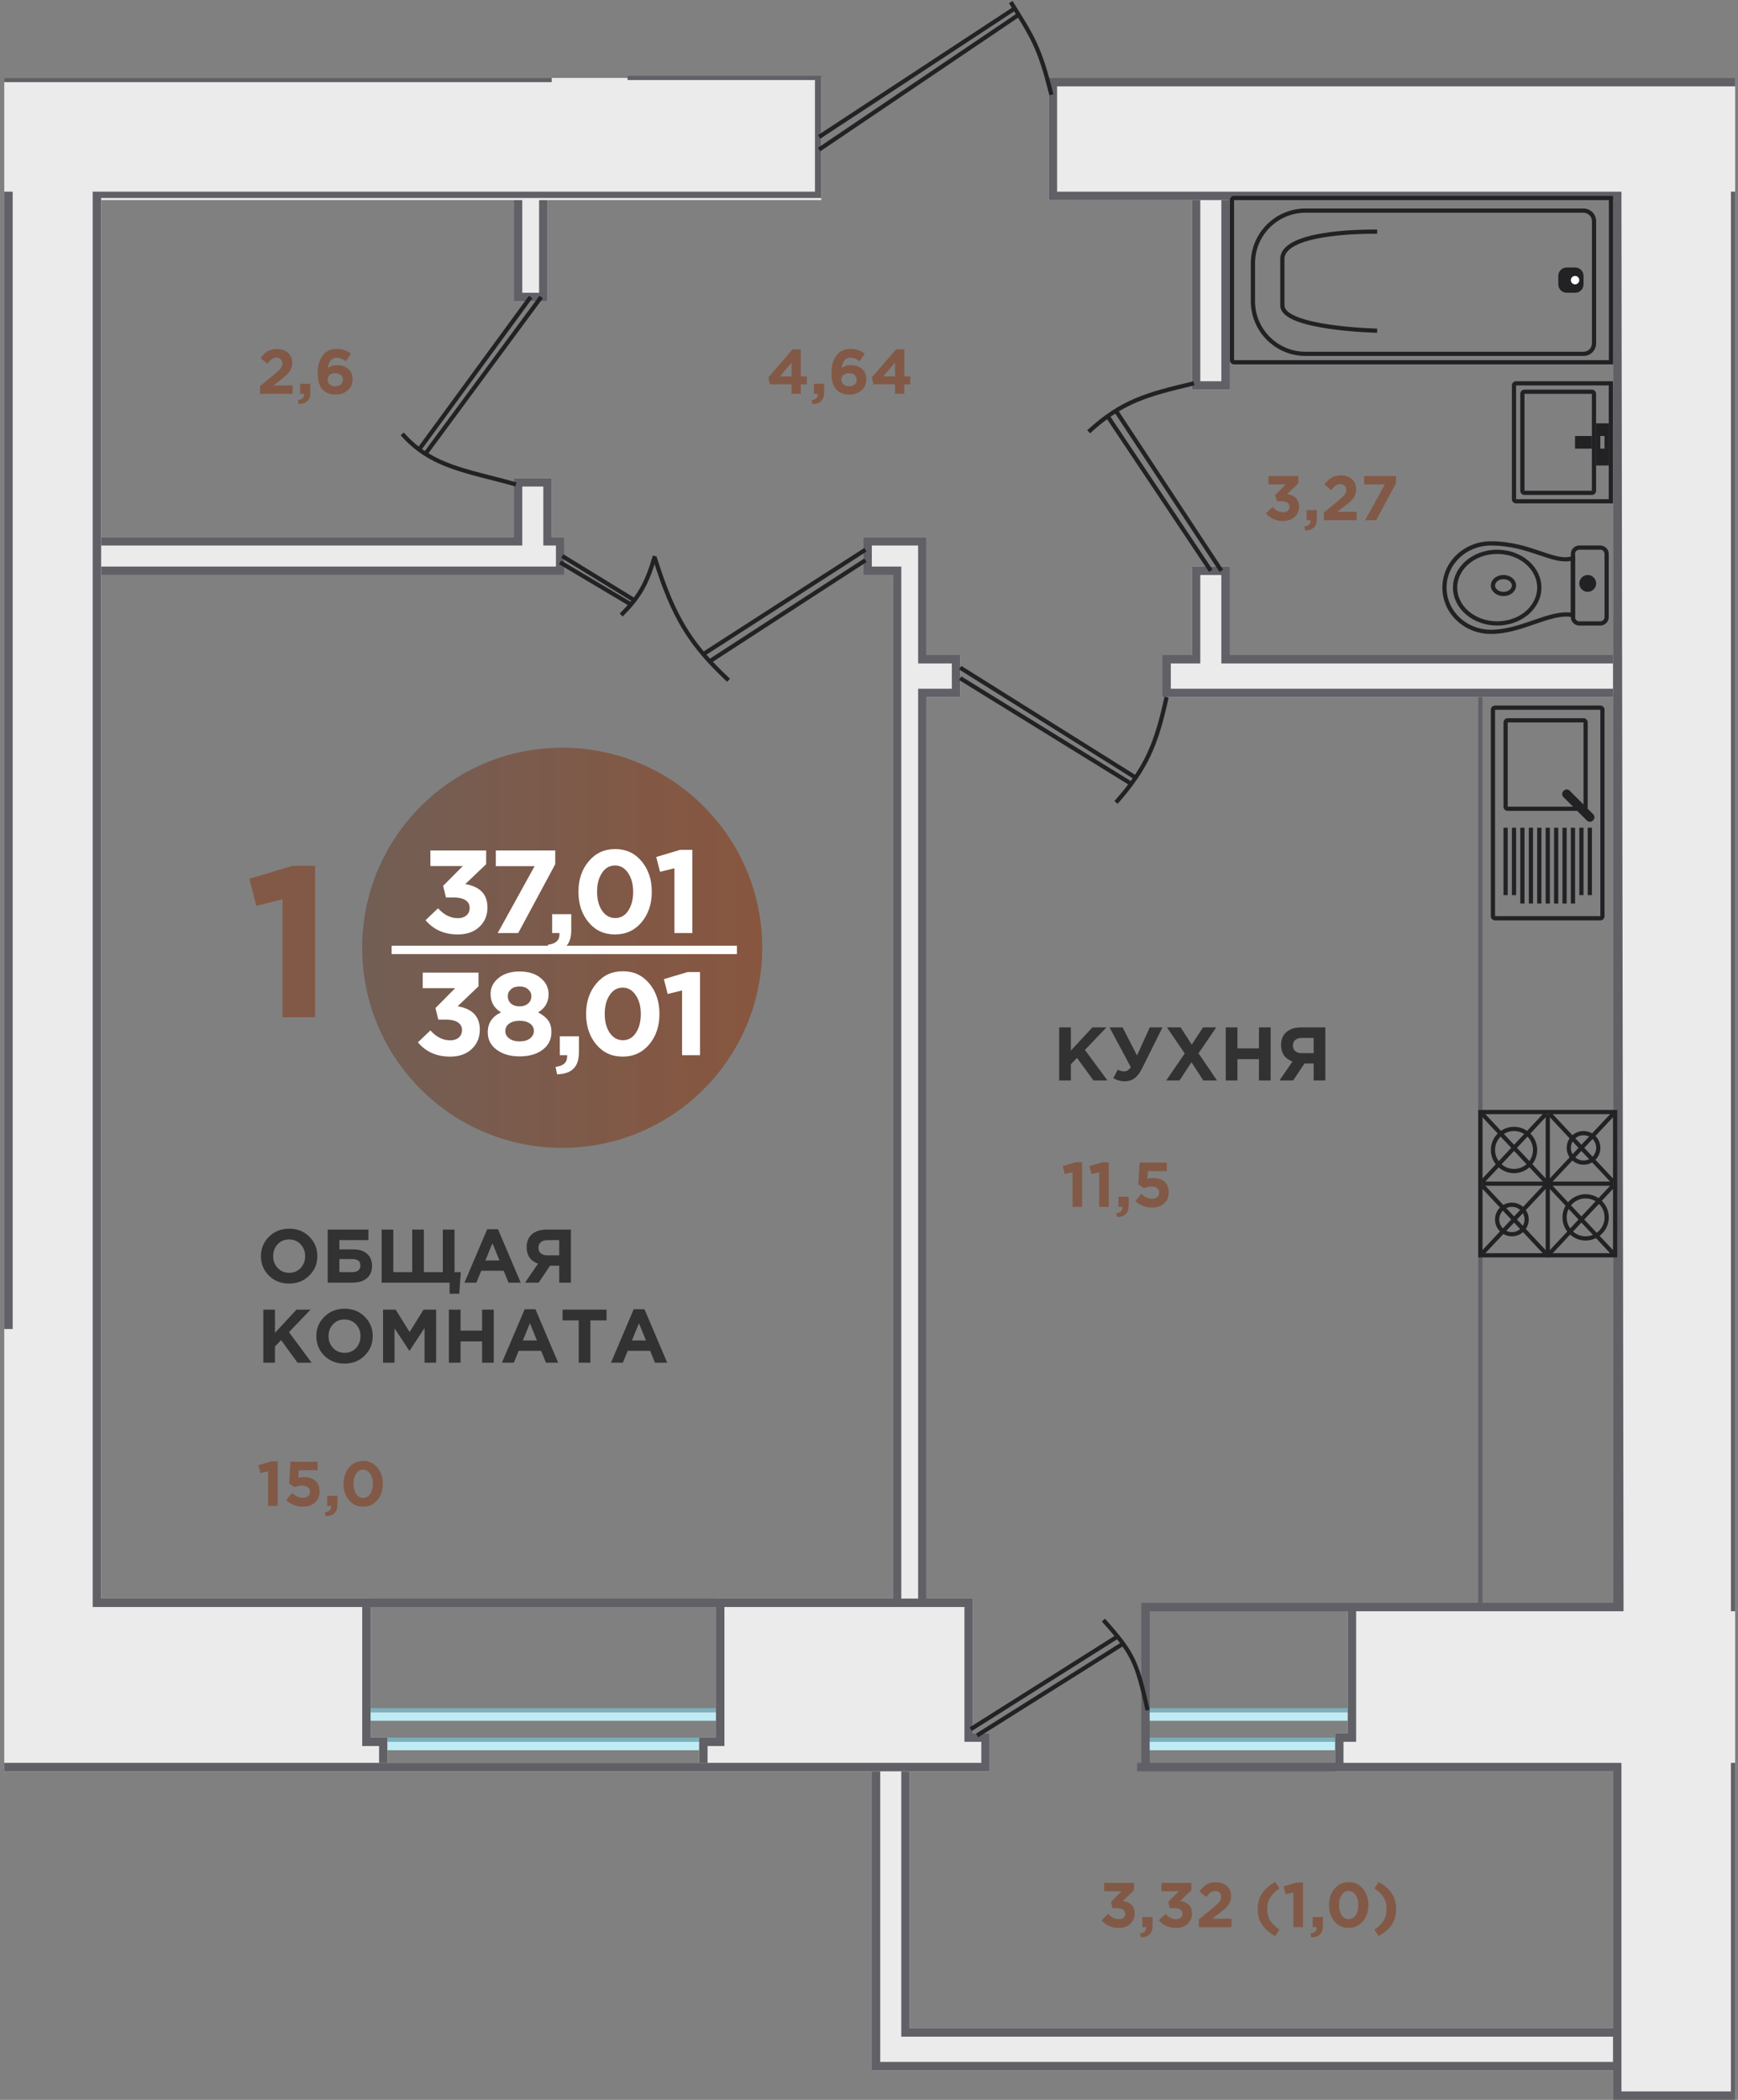 <svg width="202" height="244" viewBox="0 0 202 244" fill="none" xmlns="http://www.w3.org/2000/svg">
<rect x="0" y="0" width="202" height="244" fill="#808080" stroke="none"/>
<path fill-rule="evenodd" clip-rule="evenodd" d="M95.452 9.056H0.496V205.821H101.326V240.574H187.472V244H201.666V9.056H121.883V23.251H138.525V45.277H142.931V23.251H187.472V76.113H142.931V65.834H138.525V76.113H135.099V81.008H187.472V186.243H156.636V201.416H155.167V205.821H187.472V235.679H105.731V205.821H115.031V201.416H113.073V185.753H107.689V81.008H111.605V76.113H107.689V62.408H100.347V66.813H103.773V185.753H83.216V201.906H81.258V204.843H45.037V201.906H43.08V185.753H11.754V66.813H65.595V62.408H64.127V55.556H59.721V62.408H11.754V23.251H59.721V34.998H63.637V23.251H95.452V9.056Z" fill="#EBEBEB"/>
<path d="M0.496 9.056H64.127V9.546H0.496V9.056Z" fill="#606066"/>
<path d="M95.452 8.812H72.937V9.301H94.718V22.272H10.775V186.732H113.073V185.753H11.754V23.006H95.452V8.812Z" fill="#606066"/>
<path d="M0.496 22.272H1.475V154.428H0.496V22.272Z" fill="#606066"/>
<path d="M59.721 34.998V23.251H60.7V34.019H62.658V23.251H63.637V34.998H59.721Z" fill="#606066"/>
<path d="M59.721 62.408H11.754V63.387H60.7V56.535H63.148V63.387H64.616V65.834H11.754V66.813H65.595V62.408H64.127V55.556H59.721V62.408Z" fill="#606066"/>
<path d="M115.031 205.822H0.496V204.843H114.052V202.395H112.094V186.732H113.073V201.416H115.031V205.822Z" fill="#606066"/>
<path d="M43.08 186.732H42.101V202.885H44.059V204.843H45.037V201.906H43.08V186.732Z" fill="#606066"/>
<path d="M83.216 186.732H84.195V202.885H82.237V204.843H81.258V201.906H83.216V186.732Z" fill="#606066"/>
<path fill-rule="evenodd" clip-rule="evenodd" d="M101.326 205.822V240.574H187.472V244H201.666V204.843H201.177V243.021H188.451V204.843H187.472H156.146V202.395H157.614V187.222H188.696V186.243H187.472H172.298H171.809H132.652V204.843H132.162V205.822H155.167H187.472V235.679H105.731V205.822H104.752V236.658H187.472V239.595H102.305V205.822H101.326ZM156.636 201.416H155.167V204.843H133.631V187.222H156.636V201.416Z" fill="#606066"/>
<path d="M201.666 187.222H201.177V22.272H201.666V187.222Z" fill="#606066"/>
<path d="M187.472 186.243H188.696L188.451 22.272H122.862V10.035H201.666V9.056H121.883V23.251H139.504H141.952H142.931H187.472V76.113V77.092V80.029V81.008V186.243Z" fill="#606066"/>
<path d="M138.525 23.251V45.277H142.931V23.251H141.952V44.298H139.504V23.251H138.525Z" fill="#606066"/>
<path d="M187.472 76.113H142.931V65.834H138.525V76.113H135.099V81.008H171.809H172.298H187.472V80.029H136.078V77.092H139.504V66.813H141.952V77.092H187.472V76.113Z" fill="#606066"/>
<path d="M103.773 185.998V66.813H100.347V62.408H107.689V76.113H111.605V81.008H107.689V185.998H106.71V80.029H110.626V77.092H106.71V63.387H101.326V65.834H104.752V185.998H103.773Z" fill="#606066"/>
<path d="M172.298 81.008H171.809V186.243H172.298V81.008Z" fill="#606066"/>
<rect x="43.074" y="198.479" width="40.136" height="0.489" fill="#7CAFBA"/>
<rect x="43.072" y="198.969" width="40.136" height="0.979" fill="#BFEBF4"/>
<rect x="45.023" y="201.905" width="36.221" height="0.489" fill="#7CAFBA"/>
<rect x="45.023" y="202.395" width="36.221" height="0.979" fill="#BFEBF4"/>
<rect x="133.621" y="198.479" width="23.005" height="0.489" fill="#7CAFBA"/>
<rect x="133.621" y="198.969" width="23.005" height="0.979" fill="#BFEBF4"/>
<rect x="133.621" y="201.905" width="21.537" height="0.489" fill="#7CAFBA"/>
<rect x="133.621" y="202.395" width="21.537" height="0.979" fill="#BFEBF4"/>
<path fill-rule="evenodd" clip-rule="evenodd" d="M186.978 44.787H176.21V58.003H186.978V44.787ZM176.21 44.298C175.94 44.298 175.721 44.517 175.721 44.787V58.003C175.721 58.273 175.94 58.492 176.21 58.492H187.468V44.298H176.21Z" fill="#222225"/>
<path fill-rule="evenodd" clip-rule="evenodd" d="M185.016 45.766H177.185V57.023H185.016V45.766ZM177.185 45.276C176.914 45.276 176.695 45.495 176.695 45.766V57.023C176.695 57.294 176.914 57.513 177.185 57.513H185.016C185.287 57.513 185.506 57.294 185.506 57.023V45.766C185.506 45.495 185.287 45.276 185.016 45.276H177.185Z" fill="#222225"/>
<path d="M183.059 50.661H185.016V52.13H183.059V50.661Z" fill="#222225"/>
<path fill-rule="evenodd" clip-rule="evenodd" d="M186.976 49.192H185.508V54.087H186.976V49.192ZM186.487 50.66H185.997V52.129H186.487V50.66Z" fill="#222225"/>
<path fill-rule="evenodd" clip-rule="evenodd" d="M186.993 23.251L143.431 23.251L143.431 41.85H186.993V23.251ZM143.431 22.761C143.161 22.761 142.941 22.98 142.941 23.251V41.85C142.941 42.121 143.161 42.34 143.431 42.34H187.483V22.761H143.431Z" fill="#222225"/>
<path fill-rule="evenodd" clip-rule="evenodd" d="M184.045 24.719H151.74C148.496 24.719 145.866 27.349 145.866 30.593V34.998C145.866 38.242 148.496 40.872 151.74 40.872H184.045C184.585 40.872 185.024 40.433 185.024 39.893V25.698C185.024 25.158 184.585 24.719 184.045 24.719ZM151.74 24.23C148.226 24.23 145.377 27.079 145.377 30.593V34.998C145.377 38.512 148.226 41.361 151.74 41.361H184.045C184.856 41.361 185.513 40.704 185.513 39.893V25.698C185.513 24.887 184.856 24.23 184.045 24.23H151.74Z" fill="#222225"/>
<path d="M181.111 32.061C181.111 31.521 181.55 31.082 182.09 31.082H183.069C183.61 31.082 184.048 31.521 184.048 32.061V33.04C184.048 33.581 183.61 34.019 183.069 34.019H182.09C181.55 34.019 181.111 33.581 181.111 33.04V32.061Z" fill="#222225"/>
<path d="M182.574 32.551C182.574 32.281 182.793 32.062 183.064 32.062C183.334 32.062 183.553 32.281 183.553 32.551C183.553 32.821 183.334 33.041 183.064 33.041C182.793 33.041 182.574 32.821 182.574 32.551Z" fill="white"/>
<path fill-rule="evenodd" clip-rule="evenodd" d="M160.062 26.677C160.062 26.677 160.062 26.677 160.057 26.922C160.051 27.166 160.051 27.166 160.051 27.166L160.044 27.166L160.021 27.166C160 27.166 159.97 27.165 159.93 27.165C159.85 27.164 159.733 27.163 159.583 27.163C159.284 27.163 158.856 27.166 158.343 27.182C157.315 27.212 155.948 27.288 154.582 27.47C153.213 27.653 151.864 27.94 150.864 28.384C149.849 28.836 149.288 29.403 149.288 30.103V35.487C149.288 35.731 149.41 35.967 149.678 36.203C149.949 36.44 150.349 36.658 150.853 36.854C151.859 37.245 153.214 37.525 154.585 37.723C155.953 37.921 157.322 38.035 158.351 38.1C158.865 38.132 159.293 38.152 159.593 38.164C159.743 38.17 159.86 38.174 159.94 38.176C159.98 38.177 160.011 38.178 160.031 38.179L160.054 38.179L160.062 38.179C160.062 38.179 160.062 38.179 160.057 38.424C160.051 38.669 160.051 38.669 160.051 38.669L160.043 38.669L160.019 38.668C159.997 38.667 159.966 38.667 159.925 38.665C159.844 38.663 159.725 38.659 159.574 38.653C159.271 38.641 158.839 38.621 158.32 38.588C157.284 38.523 155.9 38.408 154.515 38.208C153.133 38.008 151.734 37.722 150.676 37.31C150.147 37.105 149.687 36.862 149.355 36.571C149.021 36.277 148.799 35.917 148.799 35.487V30.103C148.799 29.091 149.615 28.404 150.665 27.937C151.73 27.464 153.134 27.17 154.518 26.985C155.906 26.8 157.291 26.723 158.329 26.692C158.848 26.677 159.28 26.673 159.583 26.673C159.735 26.673 159.854 26.674 159.936 26.675C159.977 26.676 160.008 26.676 160.029 26.677L160.053 26.677L160.062 26.677Z" fill="#222225"/>
<path fill-rule="evenodd" clip-rule="evenodd" d="M185.999 63.876H183.551C183.281 63.876 183.062 64.096 183.062 64.366V71.708C183.062 71.978 183.281 72.197 183.551 72.197H185.999C186.269 72.197 186.488 71.978 186.488 71.708V64.366C186.488 64.096 186.269 63.876 185.999 63.876ZM183.551 63.387C183.011 63.387 182.572 63.825 182.572 64.366V71.708C182.572 72.249 183.011 72.687 183.551 72.687H185.999C186.539 72.687 186.977 72.249 186.977 71.708V64.366C186.977 63.825 186.539 63.387 185.999 63.387H183.551Z" fill="#222225"/>
<path d="M185.513 67.792C185.513 68.333 185.074 68.771 184.534 68.771C183.993 68.771 183.555 68.333 183.555 67.792C183.555 67.251 183.993 66.813 184.534 66.813C185.074 66.813 185.513 67.251 185.513 67.792Z" fill="#222225"/>
<path fill-rule="evenodd" clip-rule="evenodd" d="M167.641 68.281C167.641 65.225 170.243 62.897 173.269 62.897C175.638 62.897 177.507 63.522 179.038 64.042L179.103 64.064C179.846 64.317 180.497 64.538 181.095 64.657C181.707 64.779 182.241 64.788 182.737 64.623L183.059 64.516V71.756L182.77 71.704C181.499 71.473 180.096 71.933 178.489 72.49C178.44 72.506 178.392 72.523 178.343 72.54C176.799 73.075 175.096 73.665 173.269 73.665C170.243 73.665 167.641 71.338 167.641 68.281ZM173.269 63.387C170.483 63.387 168.13 65.524 168.13 68.281C168.13 71.038 170.483 73.176 173.269 73.176C175.012 73.176 176.646 72.61 178.209 72.069C178.249 72.055 178.289 72.041 178.329 72.027C179.798 71.519 181.23 71.034 182.569 71.18V65.174C182.064 65.278 181.542 65.245 181 65.137C180.369 65.012 179.691 64.781 178.962 64.533C178.935 64.524 178.908 64.515 178.881 64.505C177.353 63.986 175.551 63.387 173.269 63.387Z" fill="#222225"/>
<path fill-rule="evenodd" clip-rule="evenodd" d="M174.012 72.197C176.654 72.197 178.662 70.376 178.662 68.281C178.662 66.187 176.654 64.366 174.012 64.366C171.371 64.366 169.363 66.187 169.363 68.281C169.363 70.376 171.371 72.197 174.012 72.197ZM174.012 72.686C176.851 72.686 179.152 70.714 179.152 68.281C179.152 65.848 176.851 63.876 174.012 63.876C171.174 63.876 168.873 65.848 168.873 68.281C168.873 70.714 171.174 72.686 174.012 72.686Z" fill="#222225"/>
<path fill-rule="evenodd" clip-rule="evenodd" d="M174.742 68.771C175.37 68.771 175.721 68.362 175.721 68.037C175.721 67.711 175.37 67.302 174.742 67.302C174.114 67.302 173.763 67.711 173.763 68.037C173.763 68.362 174.114 68.771 174.742 68.771ZM174.742 69.26C175.553 69.26 176.21 68.713 176.21 68.037C176.21 67.361 175.553 66.813 174.742 66.813C173.931 66.813 173.273 67.361 173.273 68.037C173.273 68.713 173.931 69.26 174.742 69.26Z" fill="#222225"/>
<path fill-rule="evenodd" clip-rule="evenodd" d="M186.001 82.476H173.765L173.765 106.459H186.001V82.476ZM173.765 81.986C173.495 81.986 173.275 82.205 173.275 82.476V106.459C173.275 106.73 173.495 106.949 173.765 106.949H186.001C186.272 106.949 186.491 106.73 186.491 106.459V82.476C186.491 82.205 186.272 81.986 186.001 81.986H173.765Z" fill="#222225"/>
<path fill-rule="evenodd" clip-rule="evenodd" d="M184.044 83.945H175.234V93.734H184.044V83.945ZM175.234 83.455C174.963 83.455 174.744 83.674 174.744 83.945V93.734C174.744 94.004 174.963 94.224 175.234 94.224H184.044C184.314 94.224 184.533 94.004 184.533 93.734V83.945C184.533 83.674 184.314 83.455 184.044 83.455H175.234Z" fill="#222225"/>
<path d="M181.746 91.877L181.704 91.919C181.513 92.11 181.513 92.42 181.704 92.611L184.438 95.346C184.629 95.537 184.939 95.537 185.13 95.346L185.172 95.303C185.363 95.112 185.363 94.802 185.172 94.611L182.438 91.877C182.247 91.686 181.937 91.686 181.746 91.877Z" fill="#222225"/>
<path d="M174.744 96.181H175.234V104.012H174.744V96.181Z" fill="#222225"/>
<path d="M175.721 96.181H176.21V104.012H175.721V96.181Z" fill="#222225"/>
<path d="M176.695 96.181H177.185V104.991H176.695V96.181Z" fill="#222225"/>
<path d="M177.688 96.181H178.177V104.991H177.688V96.181Z" fill="#222225"/>
<path d="M178.66 96.181H179.15V104.991H178.66V96.181Z" fill="#222225"/>
<path d="M179.646 96.181H180.136V104.991H179.646V96.181Z" fill="#222225"/>
<path d="M180.621 96.181H181.111V104.991H180.621V96.181Z" fill="#222225"/>
<path d="M181.596 96.181H182.085V104.991H181.596V96.181Z" fill="#222225"/>
<path d="M182.572 96.181H183.062V104.991H182.572V96.181Z" fill="#222225"/>
<path d="M183.557 96.181H184.046V104.012H183.557V96.181Z" fill="#222225"/>
<path d="M184.533 96.181H185.023V104.012H184.533V96.181Z" fill="#222225"/>
<path fill-rule="evenodd" clip-rule="evenodd" d="M187.475 129.464H172.302V145.617H187.475V129.464ZM171.812 128.975V146.106H187.965V128.975H171.812Z" fill="#222225"/>
<path d="M179.646 129.465H180.136V146.107H179.646V129.465Z" fill="#222225"/>
<path d="M172.299 137.296H187.472V137.786H172.299V137.296Z" fill="#222225"/>
<path fill-rule="evenodd" clip-rule="evenodd" d="M179.55 137.541L172.121 129.632L172.478 129.297L179.886 137.184L187.295 129.297L187.651 129.632L180.222 137.541L187.651 145.45L187.295 145.785L179.886 137.898L172.478 145.785L172.121 145.45L179.55 137.541Z" fill="#222225"/>
<path fill-rule="evenodd" clip-rule="evenodd" d="M179.82 129.632L172.478 137.464L172.121 137.129L179.463 129.297L179.82 129.632ZM187.295 137.464L179.953 129.632L180.31 129.297L187.652 137.129L187.295 137.464ZM179.463 145.784L172.121 137.953L172.478 137.618L179.82 145.45L179.463 145.784ZM187.652 137.953L180.31 145.784L179.953 145.45L187.295 137.618L187.652 137.953Z" fill="#222225"/>
<path fill-rule="evenodd" clip-rule="evenodd" d="M175.967 135.828C177.184 135.828 178.17 134.842 178.17 133.626C178.17 132.409 177.184 131.423 175.967 131.423C174.751 131.423 173.765 132.409 173.765 133.626C173.765 134.842 174.751 135.828 175.967 135.828ZM175.967 136.318C177.454 136.318 178.66 135.112 178.66 133.626C178.66 132.139 177.454 130.933 175.967 130.933C174.481 130.933 173.275 132.139 173.275 133.626C173.275 135.112 174.481 136.318 175.967 136.318Z" fill="#222225"/>
<path fill-rule="evenodd" clip-rule="evenodd" d="M184.29 143.659C185.506 143.659 186.492 142.673 186.492 141.457C186.492 140.24 185.506 139.254 184.29 139.254C183.073 139.254 182.087 140.24 182.087 141.457C182.087 142.673 183.073 143.659 184.29 143.659ZM184.29 144.149C185.777 144.149 186.982 142.943 186.982 141.457C186.982 139.97 185.777 138.765 184.29 138.765C182.803 138.765 181.598 139.97 181.598 141.457C181.598 142.943 182.803 144.149 184.29 144.149Z" fill="#222225"/>
<path fill-rule="evenodd" clip-rule="evenodd" d="M184.048 134.849C184.859 134.849 185.516 134.191 185.516 133.38C185.516 132.569 184.859 131.912 184.048 131.912C183.237 131.912 182.579 132.569 182.579 133.38C182.579 134.191 183.237 134.849 184.048 134.849ZM184.048 135.338C185.129 135.338 186.006 134.462 186.006 133.38C186.006 132.299 185.129 131.423 184.048 131.423C182.966 131.423 182.09 132.299 182.09 133.38C182.09 134.462 182.966 135.338 184.048 135.338Z" fill="#222225"/>
<path fill-rule="evenodd" clip-rule="evenodd" d="M175.72 143.17C176.531 143.17 177.188 142.512 177.188 141.701C177.188 140.89 176.531 140.233 175.72 140.233C174.909 140.233 174.251 140.89 174.251 141.701C174.251 142.512 174.909 143.17 175.72 143.17ZM175.72 143.659C176.801 143.659 177.677 142.782 177.677 141.701C177.677 140.62 176.801 139.743 175.72 139.743C174.638 139.743 173.762 140.62 173.762 141.701C173.762 142.782 174.638 143.659 175.72 143.659Z" fill="#222225"/>
<path fill-rule="evenodd" clip-rule="evenodd" d="M131.643 90.429L111.469 77.789L111.729 77.374L131.92 90.024C132.439 89.245 132.88 88.469 133.266 87.654C134.141 85.808 134.742 83.747 135.343 80.957L135.822 81.06C135.217 83.865 134.607 85.967 133.709 87.863C132.81 89.761 131.628 91.441 129.892 93.407L129.525 93.083C130.122 92.407 130.65 91.768 131.122 91.144L111.47 79.014L111.727 78.597L131.415 90.75C131.492 90.643 131.569 90.536 131.643 90.429Z" fill="#222225"/>
<path fill-rule="evenodd" clip-rule="evenodd" d="M129.622 48.059L141.744 66.459L142.153 66.189L130.038 47.801C130.711 47.396 131.389 47.055 132.097 46.753C133.957 45.96 136.035 45.438 138.823 44.781L138.711 44.304C135.928 44.96 133.81 45.49 131.905 46.302C129.994 47.117 128.304 48.213 126.365 49.991L126.696 50.352C127.381 49.724 128.032 49.184 128.671 48.714L140.522 66.46L140.929 66.188L129.069 48.429C129.254 48.3 129.438 48.177 129.622 48.059Z" fill="#222225"/>
<path fill-rule="evenodd" clip-rule="evenodd" d="M118.063 1.644L95.069 17.174L95.343 17.58L118.321 2.06C119.008 3.171 119.548 4.095 120.024 5.114C120.719 6.6 121.281 8.295 121.955 11.068L122.431 10.952C121.753 8.164 121.181 6.434 120.468 4.907C119.826 3.535 119.073 2.332 118.038 0.681C117.924 0.498 117.806 0.31 117.685 0.116L117.269 0.376C117.384 0.558 117.495 0.735 117.602 0.907L95.072 15.704L95.341 16.113L117.862 1.322C117.93 1.431 117.997 1.538 118.063 1.644Z" fill="#222225"/>
<path fill-rule="evenodd" clip-rule="evenodd" d="M49.381 52.407L62.704 34.363L63.098 34.654L49.795 52.669C50.694 53.216 51.647 53.641 52.66 54.003C54.016 54.488 55.462 54.857 57.03 55.257C57.983 55.5 58.981 55.755 60.031 56.054L59.897 56.525C58.879 56.235 57.893 55.983 56.944 55.741C55.356 55.335 53.869 54.956 52.495 54.464C50.28 53.671 48.312 52.575 46.565 50.577L46.933 50.255C47.484 50.885 48.058 51.422 48.656 51.886L61.48 34.364L61.875 34.653L49.049 52.178C49.159 52.257 49.27 52.333 49.381 52.407Z" fill="#222225"/>
<path fill-rule="evenodd" clip-rule="evenodd" d="M82.11 76.068L100.718 64.082L100.453 63.671L81.789 75.692C81.002 74.753 80.322 73.808 79.71 72.792C78.42 70.653 77.421 68.189 76.345 64.782L75.879 64.929C76.959 68.352 77.972 70.858 79.291 73.044C80.61 75.233 82.229 77.091 84.51 79.228L84.845 78.871C84.116 78.188 83.457 77.536 82.856 76.894L100.718 65.305L100.452 64.895L82.52 76.529C82.38 76.375 82.243 76.221 82.11 76.068Z" fill="#222225"/>
<path fill-rule="evenodd" clip-rule="evenodd" d="M73.367 69.815L65.218 64.82L65.474 64.402L73.669 69.426C73.919 69.088 74.145 68.746 74.354 68.385C74.941 67.37 75.399 66.195 75.879 64.543L76.349 64.679C75.863 66.35 75.392 67.567 74.778 68.63C74.162 69.695 73.409 70.594 72.372 71.636L72.025 71.291C72.367 70.947 72.676 70.621 72.957 70.301L64.976 65.555L65.226 65.135L73.279 69.923C73.309 69.887 73.338 69.851 73.367 69.815Z" fill="#222225"/>
<path fill-rule="evenodd" clip-rule="evenodd" d="M130.176 190.928L113.43 201.454L113.69 201.868L130.464 191.325C130.85 191.875 131.161 192.399 131.429 192.955C132.108 194.36 132.517 195.981 133.145 198.778L133.622 198.671C132.997 195.883 132.577 194.207 131.87 192.742C131.161 191.273 130.169 190.028 128.426 188.087L128.061 188.414C128.626 189.043 129.107 189.594 129.523 190.099L112.695 200.72L112.957 201.134L129.833 190.482C129.953 190.634 130.067 190.782 130.176 190.928Z" fill="#222225"/>
<path d="M35.94 148.224C35.318 148.841 34.536 149.149 33.597 149.149C32.657 149.149 31.876 148.841 31.253 148.224C30.637 147.607 30.328 146.853 30.328 145.96C30.328 145.073 30.639 144.321 31.262 143.704C31.89 143.082 32.675 142.771 33.614 142.771C34.554 142.771 35.332 143.079 35.949 143.696C36.572 144.312 36.883 145.067 36.883 145.96C36.883 146.847 36.569 147.602 35.94 148.224ZM32.275 147.334C32.628 147.71 33.074 147.898 33.614 147.898C34.155 147.898 34.598 147.713 34.945 147.343C35.291 146.967 35.465 146.506 35.465 145.96C35.465 145.419 35.288 144.961 34.936 144.585C34.584 144.21 34.137 144.022 33.597 144.022C33.056 144.022 32.613 144.21 32.266 144.585C31.92 144.955 31.747 145.414 31.747 145.96C31.747 146.5 31.923 146.958 32.275 147.334Z" fill="#323232"/>
<path d="M39.443 144.101V145.176H41.073C41.761 145.176 42.292 145.349 42.668 145.696C43.05 146.036 43.241 146.5 43.241 147.088C43.241 147.71 43.038 148.192 42.633 148.532C42.227 148.873 41.664 149.043 40.941 149.043H38.087V142.876H42.818V144.101H39.443ZM40.932 146.303H39.443V147.819H40.941C41.57 147.819 41.884 147.557 41.884 147.035C41.884 146.547 41.567 146.303 40.932 146.303Z" fill="#323232"/>
<path d="M52.253 150.33V149.043H44.359V142.876H45.716V147.819H47.909V142.876H49.266V147.819H51.469V142.876H52.826V147.819H53.557L53.381 150.33H52.253Z" fill="#323232"/>
<path d="M53.983 149.043L56.626 142.832H57.877L60.52 149.043H59.102L58.538 147.66H55.93L55.366 149.043H53.983ZM56.414 146.462H58.053L57.234 144.462L56.414 146.462Z" fill="#323232"/>
<path d="M66.353 142.876V149.043H64.996V147.07H63.93L62.608 149.043H61.023L62.529 146.841C61.648 146.512 61.208 145.869 61.208 144.911C61.208 144.277 61.413 143.781 61.824 143.422C62.241 143.058 62.811 142.876 63.534 142.876H66.353ZM63.622 145.872H64.996V144.101H63.648C63.313 144.101 63.052 144.177 62.864 144.33C62.676 144.483 62.582 144.706 62.582 145C62.582 145.264 62.673 145.475 62.855 145.634C63.043 145.792 63.299 145.872 63.622 145.872Z" fill="#323232"/>
<path d="M30.601 158.343V152.176H31.958V154.872L34.46 152.176H36.099L33.588 154.793L36.214 158.343H34.584L32.672 155.718L31.958 156.458V158.343H30.601Z" fill="#323232"/>
<path d="M42.376 157.524C41.753 158.141 40.972 158.449 40.032 158.449C39.093 158.449 38.312 158.141 37.689 157.524C37.072 156.907 36.764 156.152 36.764 155.26C36.764 154.373 37.075 153.621 37.698 153.004C38.326 152.382 39.11 152.07 40.05 152.07C40.99 152.07 41.768 152.379 42.385 152.995C43.008 153.612 43.319 154.367 43.319 155.26C43.319 156.147 43.005 156.901 42.376 157.524ZM38.711 156.634C39.063 157.01 39.51 157.198 40.05 157.198C40.59 157.198 41.034 157.013 41.38 156.643C41.727 156.267 41.9 155.806 41.9 155.26C41.9 154.719 41.724 154.261 41.372 153.885C41.019 153.509 40.573 153.321 40.032 153.321C39.492 153.321 39.049 153.509 38.702 153.885C38.356 154.255 38.182 154.713 38.182 155.26C38.182 155.8 38.358 156.258 38.711 156.634Z" fill="#323232"/>
<path d="M44.522 158.343V152.176H45.985L47.606 154.784L49.227 152.176H50.69V158.343H49.342V154.317L47.606 156.951H47.571L45.853 154.343V158.343H44.522Z" fill="#323232"/>
<path d="M52.171 158.343V152.176H53.528V154.617H56.03V152.176H57.387V158.343H56.03V155.868H53.528V158.343H52.171Z" fill="#323232"/>
<path d="M58.336 158.343L60.98 152.132H62.231L64.874 158.343H63.455L62.891 156.96H60.283L59.72 158.343H58.336ZM60.768 155.762H62.407L61.587 153.762L60.768 155.762Z" fill="#323232"/>
<path d="M67.262 158.343V153.427H65.385V152.176H70.495V153.427H68.618V158.343H67.262Z" fill="#323232"/>
<path d="M71.01 158.343L73.653 152.132H74.904L77.547 158.343H76.129L75.565 156.96H72.957L72.393 158.343H71.01ZM73.442 155.762H75.08L74.261 153.762L73.442 155.762Z" fill="#323232"/>
<path d="M123.105 125.549V119.381H124.462V122.077L126.964 119.381H128.603L126.092 121.998L128.718 125.549H127.088L125.176 122.923L124.462 123.663V125.549H123.105Z" fill="#323232"/>
<path d="M132.149 122.641L133.638 119.381H135.109L132.739 124.148C132.475 124.676 132.181 125.058 131.858 125.293C131.541 125.528 131.162 125.646 130.722 125.646C130.258 125.646 129.814 125.525 129.391 125.284L129.92 124.289C130.143 124.424 130.387 124.491 130.651 124.491C130.957 124.491 131.215 124.327 131.427 123.998L128.96 119.381H130.475L132.149 122.641Z" fill="#323232"/>
<path d="M135.544 125.549L137.694 122.412L135.632 119.381H137.218L138.513 121.381L139.817 119.381H141.359L139.298 122.394L141.447 125.549H139.861L138.478 123.434L137.086 125.549H135.544Z" fill="#323232"/>
<path d="M142.464 125.549V119.381H143.821V121.822H146.323V119.381H147.68V125.549H146.323V123.073H143.821V125.549H142.464Z" fill="#323232"/>
<path d="M154.039 119.381V125.549H152.682V123.575H151.616L150.295 125.549H148.709L150.215 123.346C149.334 123.017 148.894 122.374 148.894 121.417C148.894 120.782 149.099 120.286 149.51 119.928C149.927 119.563 150.497 119.381 151.22 119.381H154.039ZM151.308 122.377H152.682V120.606H151.334C150.999 120.606 150.738 120.682 150.55 120.835C150.362 120.988 150.268 121.211 150.268 121.505C150.268 121.769 150.359 121.98 150.541 122.139C150.729 122.298 150.985 122.377 151.308 122.377Z" fill="#323232"/>
<path d="M30.211 45.766V44.87L31.922 43.468C32.259 43.189 32.492 42.966 32.619 42.8C32.746 42.629 32.81 42.44 32.81 42.234C32.81 42.024 32.746 41.86 32.619 41.742C32.492 41.625 32.325 41.566 32.12 41.566C31.929 41.566 31.755 41.62 31.599 41.728C31.447 41.831 31.271 42.007 31.07 42.257L30.277 41.618C30.546 41.251 30.823 40.981 31.107 40.81C31.395 40.639 31.758 40.553 32.193 40.553C32.727 40.553 33.155 40.7 33.478 40.994C33.801 41.282 33.963 41.669 33.963 42.154C33.963 42.433 33.909 42.685 33.801 42.91C33.694 43.13 33.554 43.326 33.383 43.497C33.211 43.664 32.954 43.879 32.612 44.143L31.775 44.789H34.014V45.766H30.211Z" fill="#825946"/>
<path d="M34.712 46.955L34.617 46.493C35.096 46.439 35.336 46.224 35.336 45.847V45.766H34.881V44.591H36.07V45.582C36.07 46.052 35.955 46.395 35.725 46.61C35.5 46.831 35.162 46.946 34.712 46.955Z" fill="#825946"/>
<path d="M39.015 45.854C38.394 45.854 37.899 45.67 37.532 45.303C37.126 44.897 36.923 44.244 36.923 43.343C36.923 42.511 37.114 41.836 37.495 41.317C37.877 40.798 38.438 40.538 39.177 40.538C39.774 40.538 40.31 40.727 40.785 41.104L40.19 41.977C40.004 41.836 39.833 41.733 39.676 41.669C39.524 41.601 39.346 41.566 39.14 41.566C38.837 41.566 38.597 41.676 38.421 41.897C38.249 42.112 38.144 42.398 38.105 42.756C38.438 42.535 38.793 42.425 39.169 42.425C39.698 42.425 40.131 42.57 40.469 42.858C40.807 43.147 40.976 43.554 40.976 44.077C40.976 44.596 40.79 45.022 40.418 45.355C40.046 45.688 39.578 45.854 39.015 45.854ZM38.318 44.672C38.479 44.814 38.697 44.885 38.971 44.885C39.245 44.885 39.461 44.814 39.617 44.672C39.774 44.53 39.852 44.344 39.852 44.114C39.852 43.894 39.772 43.715 39.61 43.578C39.449 43.436 39.231 43.365 38.957 43.365C38.682 43.365 38.467 43.434 38.31 43.571C38.154 43.708 38.075 43.891 38.075 44.121C38.075 44.342 38.156 44.525 38.318 44.672Z" fill="#825946"/>
<path d="M91.999 45.766V44.657H89.488L89.305 43.857L92.124 40.59H93.079V43.74H93.769V44.657H93.079V45.766H91.999ZM90.634 43.74H91.999V42.139L90.634 43.74Z" fill="#825946"/>
<path d="M94.425 46.955L94.33 46.493C94.81 46.439 95.049 46.224 95.049 45.847V45.766H94.594V44.591H95.784V45.582C95.784 46.052 95.669 46.395 95.439 46.61C95.213 46.831 94.876 46.946 94.425 46.955Z" fill="#825946"/>
<path d="M98.729 45.854C98.107 45.854 97.613 45.67 97.246 45.303C96.839 44.897 96.636 44.244 96.636 43.343C96.636 42.511 96.827 41.836 97.209 41.317C97.591 40.798 98.151 40.538 98.89 40.538C99.487 40.538 100.023 40.727 100.498 41.104L99.903 41.977C99.718 41.836 99.546 41.733 99.389 41.669C99.238 41.601 99.059 41.566 98.854 41.566C98.55 41.566 98.31 41.676 98.134 41.897C97.963 42.112 97.858 42.398 97.818 42.756C98.151 42.535 98.506 42.425 98.883 42.425C99.412 42.425 99.845 42.57 100.182 42.858C100.52 43.147 100.689 43.554 100.689 44.077C100.689 44.596 100.503 45.022 100.131 45.355C99.759 45.688 99.292 45.854 98.729 45.854ZM98.031 44.672C98.193 44.814 98.411 44.885 98.685 44.885C98.959 44.885 99.174 44.814 99.331 44.672C99.487 44.53 99.566 44.344 99.566 44.114C99.566 43.894 99.485 43.715 99.323 43.578C99.162 43.436 98.944 43.365 98.67 43.365C98.396 43.365 98.181 43.434 98.024 43.571C97.867 43.708 97.789 43.891 97.789 44.121C97.789 44.342 97.87 44.525 98.031 44.672Z" fill="#825946"/>
<path d="M104.023 45.766V44.657H101.512L101.329 43.857L104.148 40.59H105.102V43.74H105.793V44.657H105.102V45.766H104.023ZM102.658 43.74H104.023V42.139L102.658 43.74Z" fill="#825946"/>
<path d="M149.129 60.538C148.292 60.538 147.624 60.242 147.125 59.65L147.903 58.908C148.27 59.319 148.684 59.525 149.144 59.525C149.359 59.525 149.533 59.469 149.665 59.356C149.802 59.239 149.871 59.082 149.871 58.886C149.871 58.676 149.783 58.514 149.607 58.402C149.43 58.289 149.183 58.233 148.865 58.233H148.395L148.219 57.513L149.445 56.28H147.426V55.311H150.899V56.162L149.599 57.403C150.519 57.56 150.98 58.044 150.98 58.857C150.98 59.351 150.811 59.755 150.473 60.068C150.14 60.382 149.692 60.538 149.129 60.538Z" fill="#825946"/>
<path d="M151.692 61.639L151.597 61.177C152.077 61.123 152.316 60.908 152.316 60.531V60.45H151.861V59.275H153.051V60.266C153.051 60.736 152.936 61.079 152.706 61.294C152.48 61.515 152.143 61.63 151.692 61.639Z" fill="#825946"/>
<path d="M153.867 60.45V59.554L155.577 58.152C155.915 57.873 156.148 57.65 156.275 57.484C156.402 57.312 156.466 57.124 156.466 56.919C156.466 56.708 156.402 56.544 156.275 56.427C156.148 56.309 155.981 56.25 155.776 56.25C155.585 56.25 155.411 56.304 155.254 56.412C155.103 56.515 154.926 56.691 154.726 56.941L153.933 56.302C154.202 55.935 154.478 55.666 154.762 55.494C155.051 55.323 155.413 55.237 155.849 55.237C156.382 55.237 156.811 55.384 157.134 55.678C157.457 55.967 157.618 56.353 157.618 56.838C157.618 57.117 157.565 57.369 157.457 57.594C157.349 57.814 157.21 58.01 157.038 58.181C156.867 58.348 156.61 58.563 156.267 58.827L155.43 59.474H157.67V60.45H153.867Z" fill="#825946"/>
<path d="M158.662 60.45L160.96 56.287H158.545V55.311H162.245V56.162L159.94 60.45H158.662Z" fill="#825946"/>
<path d="M31.158 174.985V170.955L30.262 171.175L30.027 170.25L31.503 169.809H32.274V174.985H31.158Z" fill="#825946"/>
<path d="M35.188 175.073C34.444 175.073 33.803 174.816 33.264 174.302L33.947 173.488C34.358 173.86 34.767 174.046 35.173 174.046C35.442 174.046 35.653 173.982 35.805 173.855C35.956 173.727 36.032 173.549 36.032 173.319C36.032 173.103 35.949 172.934 35.782 172.812C35.616 172.685 35.396 172.621 35.122 172.621C34.848 172.621 34.561 172.685 34.263 172.812L33.609 172.379L33.756 169.846H36.913V170.837H34.725L34.667 171.725C34.901 171.667 35.127 171.637 35.342 171.637C35.876 171.637 36.309 171.774 36.642 172.049C36.974 172.323 37.141 172.739 37.141 173.297C37.141 173.84 36.962 174.273 36.605 174.596C36.252 174.914 35.78 175.073 35.188 175.073Z" fill="#825946"/>
<path d="M37.859 176.175L37.764 175.712C38.244 175.658 38.483 175.443 38.483 175.066V174.985H38.028V173.811H39.218V174.802C39.218 175.272 39.103 175.614 38.873 175.83C38.648 176.05 38.31 176.165 37.859 176.175Z" fill="#825946"/>
<path d="M43.855 174.317C43.429 174.821 42.878 175.073 42.203 175.073C41.528 175.073 40.979 174.821 40.558 174.317C40.137 173.813 39.927 173.179 39.927 172.416C39.927 171.657 40.14 171.026 40.566 170.521C40.992 170.012 41.542 169.758 42.218 169.758C42.888 169.758 43.434 170.01 43.855 170.514C44.281 171.018 44.494 171.652 44.494 172.416C44.494 173.174 44.281 173.808 43.855 174.317ZM41.395 173.59C41.606 173.899 41.88 174.053 42.218 174.053C42.555 174.053 42.825 173.901 43.025 173.598C43.231 173.289 43.334 172.895 43.334 172.416C43.334 171.946 43.228 171.557 43.018 171.248C42.807 170.935 42.536 170.778 42.203 170.778C41.87 170.778 41.601 170.933 41.395 171.241C41.19 171.544 41.087 171.936 41.087 172.416C41.087 172.89 41.19 173.282 41.395 173.59Z" fill="#825946"/>
<path d="M124.652 140.233V136.202L123.756 136.422L123.521 135.497L124.997 135.057H125.768V140.233H124.652Z" fill="#825946"/>
<path d="M127.75 140.233V136.202L126.854 136.422L126.619 135.497L128.095 135.057H128.866V140.233H127.75Z" fill="#825946"/>
<path d="M129.826 141.422L129.731 140.96C130.211 140.906 130.45 140.691 130.45 140.314V140.233H129.995V139.058H131.185V140.049C131.185 140.519 131.07 140.862 130.84 141.077C130.614 141.298 130.277 141.413 129.826 141.422Z" fill="#825946"/>
<path d="M133.88 140.321C133.136 140.321 132.495 140.064 131.957 139.55L132.639 138.735C133.051 139.107 133.459 139.293 133.865 139.293C134.135 139.293 134.345 139.23 134.497 139.102C134.649 138.975 134.724 138.796 134.724 138.566C134.724 138.351 134.641 138.182 134.475 138.06C134.308 137.932 134.088 137.869 133.814 137.869C133.54 137.869 133.254 137.932 132.955 138.06L132.302 137.627L132.448 135.094H135.606V136.085H133.418L133.359 136.973C133.594 136.914 133.819 136.885 134.034 136.885C134.568 136.885 135.001 137.022 135.334 137.296C135.667 137.57 135.833 137.986 135.833 138.544C135.833 139.088 135.654 139.521 135.297 139.844C134.945 140.162 134.472 140.321 133.88 140.321Z" fill="#825946"/>
<path d="M130.034 224.02C129.197 224.02 128.529 223.724 128.029 223.131L128.808 222.39C129.175 222.801 129.588 223.006 130.048 223.006C130.264 223.006 130.437 222.95 130.57 222.838C130.707 222.72 130.775 222.563 130.775 222.368C130.775 222.157 130.687 221.996 130.511 221.883C130.335 221.771 130.088 221.714 129.769 221.714H129.299L129.123 220.995L130.349 219.761H128.33V218.792H131.803V219.644L130.504 220.885C131.424 221.041 131.884 221.526 131.884 222.338C131.884 222.833 131.715 223.236 131.377 223.55C131.044 223.863 130.597 224.02 130.034 224.02Z" fill="#825946"/>
<path d="M132.597 225.121L132.501 224.658C132.981 224.605 133.221 224.389 133.221 224.012V223.932H132.766V222.757H133.955V223.748C133.955 224.218 133.84 224.56 133.61 224.776C133.385 224.996 133.047 225.111 132.597 225.121Z" fill="#825946"/>
<path d="M136.695 224.02C135.858 224.02 135.189 223.724 134.69 223.131L135.468 222.39C135.835 222.801 136.249 223.006 136.709 223.006C136.925 223.006 137.098 222.95 137.23 222.838C137.368 222.72 137.436 222.563 137.436 222.368C137.436 222.157 137.348 221.996 137.172 221.883C136.996 221.771 136.748 221.714 136.43 221.714H135.96L135.784 220.995L137.01 219.761H134.991V218.792H138.464V219.644L137.164 220.885C138.085 221.041 138.545 221.526 138.545 222.338C138.545 222.833 138.376 223.236 138.038 223.55C137.705 223.863 137.257 224.02 136.695 224.02Z" fill="#825946"/>
<path d="M139.331 223.932V223.036L141.042 221.633C141.379 221.354 141.612 221.132 141.739 220.965C141.866 220.794 141.93 220.606 141.93 220.4C141.93 220.19 141.866 220.026 141.739 219.908C141.612 219.791 141.445 219.732 141.24 219.732C141.049 219.732 140.875 219.786 140.719 219.893C140.567 219.996 140.391 220.172 140.19 220.422L139.397 219.783C139.666 219.416 139.943 219.147 140.227 218.976C140.515 218.804 140.878 218.719 141.313 218.719C141.847 218.719 142.275 218.866 142.598 219.159C142.921 219.448 143.083 219.835 143.083 220.319C143.083 220.598 143.029 220.85 142.921 221.075C142.814 221.296 142.674 221.492 142.503 221.663C142.331 221.829 142.074 222.045 141.732 222.309L140.895 222.955H143.134V223.932H139.331Z" fill="#825946"/>
<path d="M148.214 224.967C147.533 224.595 147.024 224.154 146.687 223.645C146.349 223.131 146.18 222.524 146.18 221.824C146.18 221.124 146.349 220.52 146.687 220.011C147.024 219.497 147.533 219.054 148.214 218.682L148.706 219.424C148.206 219.771 147.844 220.131 147.619 220.503C147.399 220.87 147.289 221.31 147.289 221.824C147.289 222.338 147.399 222.781 147.619 223.153C147.844 223.52 148.206 223.878 148.706 224.225L148.214 224.967Z" fill="#825946"/>
<path d="M150.323 223.932V219.901L149.427 220.121L149.192 219.196L150.668 218.755H151.439V223.932H150.323Z" fill="#825946"/>
<path d="M152.4 225.121L152.305 224.658C152.784 224.605 153.024 224.389 153.024 224.012V223.932H152.569V222.757H153.758V223.748C153.758 224.218 153.643 224.56 153.413 224.776C153.188 224.996 152.85 225.111 152.4 225.121Z" fill="#825946"/>
<path d="M158.395 223.263C157.97 223.768 157.419 224.02 156.744 224.02C156.068 224.02 155.52 223.768 155.099 223.263C154.678 222.759 154.468 222.125 154.468 221.362C154.468 220.603 154.68 219.972 155.106 219.468C155.532 218.959 156.083 218.704 156.758 218.704C157.429 218.704 157.975 218.956 158.395 219.46C158.821 219.964 159.034 220.598 159.034 221.362C159.034 222.121 158.821 222.754 158.395 223.263ZM155.936 222.537C156.146 222.845 156.42 222.999 156.758 222.999C157.096 222.999 157.365 222.847 157.566 222.544C157.771 222.236 157.874 221.842 157.874 221.362C157.874 220.892 157.769 220.503 157.558 220.194C157.348 219.881 157.076 219.725 156.744 219.725C156.411 219.725 156.141 219.879 155.936 220.187C155.73 220.491 155.628 220.882 155.628 221.362C155.628 221.837 155.73 222.228 155.936 222.537Z" fill="#825946"/>
<path d="M160.234 224.967L159.742 224.225C160.242 223.878 160.602 223.52 160.822 223.153C161.047 222.781 161.159 222.338 161.159 221.824C161.159 221.31 161.047 220.87 160.822 220.503C160.602 220.131 160.242 219.771 159.742 219.424L160.234 218.682C160.915 219.054 161.424 219.497 161.762 220.011C162.099 220.52 162.268 221.124 162.268 221.824C162.268 222.524 162.099 223.131 161.762 223.645C161.424 224.154 160.915 224.595 160.234 224.967Z" fill="#825946"/>
<circle cx="65.341" cy="110.131" r="23.25" fill="url(#paint0_linear)"/>
<path d="M53.202 108.582C51.639 108.582 50.392 108.029 49.46 106.924L50.913 105.54C51.598 106.307 52.37 106.691 53.229 106.691C53.631 106.691 53.956 106.586 54.202 106.376C54.458 106.156 54.586 105.864 54.586 105.499C54.586 105.106 54.422 104.804 54.093 104.594C53.764 104.384 53.302 104.279 52.708 104.279H51.831L51.502 102.936L53.791 100.633H50.022V98.824H56.505V100.414L54.079 102.73C55.797 103.023 56.656 103.927 56.656 105.444C56.656 106.367 56.34 107.12 55.71 107.705C55.089 108.29 54.252 108.582 53.202 108.582Z" fill="white"/>
<path d="M57.846 108.418L62.135 100.647H57.627V98.824H64.534V100.414L60.23 108.418H57.846Z" fill="white"/>
<path d="M63.86 110.638L63.682 109.775C64.577 109.674 65.025 109.272 65.025 108.569V108.418H64.175V106.225H66.395V108.075C66.395 108.952 66.18 109.592 65.751 109.994C65.331 110.405 64.7 110.62 63.86 110.638Z" fill="white"/>
<path d="M74.562 107.171C73.767 108.112 72.739 108.582 71.478 108.582C70.217 108.582 69.194 108.112 68.408 107.171C67.623 106.23 67.23 105.046 67.23 103.621C67.23 102.205 67.627 101.026 68.422 100.085C69.217 99.135 70.245 98.66 71.506 98.66C72.757 98.66 73.776 99.13 74.562 100.071C75.357 101.012 75.754 102.196 75.754 103.621C75.754 105.037 75.357 106.22 74.562 107.171ZM69.971 105.814C70.364 106.389 70.875 106.677 71.506 106.677C72.136 106.677 72.638 106.394 73.013 105.828C73.397 105.252 73.589 104.516 73.589 103.621C73.589 102.744 73.392 102.018 72.999 101.442C72.607 100.857 72.1 100.565 71.478 100.565C70.857 100.565 70.354 100.853 69.971 101.428C69.587 101.995 69.395 102.726 69.395 103.621C69.395 104.507 69.587 105.238 69.971 105.814Z" fill="white"/>
<path d="M78.384 108.418V100.894L76.712 101.305L76.273 99.578L79.028 98.756H80.467V108.418H78.384Z" fill="white"/>
<path d="M52.312 122.777C50.749 122.777 49.502 122.224 48.57 121.118L50.023 119.734C50.708 120.502 51.48 120.885 52.339 120.885C52.741 120.885 53.066 120.78 53.312 120.57C53.568 120.351 53.696 120.059 53.696 119.693C53.696 119.3 53.532 118.999 53.203 118.789C52.874 118.578 52.412 118.473 51.818 118.473H50.941L50.612 117.13L52.901 114.828H49.132V113.019H55.615V114.609L53.189 116.925C54.907 117.217 55.766 118.122 55.766 119.638C55.766 120.561 55.45 121.315 54.82 121.9C54.199 122.484 53.362 122.777 52.312 122.777Z" fill="white"/>
<path d="M60.389 122.749C59.311 122.749 58.425 122.494 57.73 121.982C57.036 121.47 56.689 120.794 56.689 119.954C56.689 118.885 57.205 118.112 58.238 117.637C57.424 117.144 57.018 116.436 57.018 115.513C57.018 114.764 57.328 114.138 57.95 113.635C58.58 113.133 59.393 112.882 60.389 112.882C61.394 112.882 62.207 113.133 62.829 113.635C63.45 114.138 63.761 114.773 63.761 115.54C63.761 116.445 63.354 117.144 62.541 117.637C63.062 117.911 63.45 118.222 63.706 118.569C63.962 118.916 64.09 119.369 64.09 119.926C64.09 120.794 63.742 121.484 63.048 121.996C62.363 122.498 61.477 122.749 60.389 122.749ZM59.389 116.609C59.645 116.829 59.978 116.938 60.389 116.938C60.8 116.938 61.129 116.829 61.376 116.609C61.632 116.39 61.76 116.102 61.76 115.746C61.76 115.435 61.632 115.17 61.376 114.951C61.129 114.732 60.8 114.622 60.389 114.622C59.969 114.622 59.636 114.732 59.389 114.951C59.142 115.17 59.019 115.44 59.019 115.76C59.019 116.098 59.142 116.381 59.389 116.609ZM60.389 121.009C60.901 121.009 61.303 120.895 61.595 120.666C61.897 120.438 62.048 120.145 62.048 119.789C62.048 119.424 61.892 119.136 61.582 118.926C61.28 118.715 60.883 118.61 60.389 118.61C59.896 118.61 59.494 118.72 59.183 118.939C58.882 119.149 58.731 119.442 58.731 119.816C58.731 120.155 58.882 120.438 59.183 120.666C59.485 120.895 59.887 121.009 60.389 121.009Z" fill="white"/>
<path d="M64.75 124.832L64.572 123.969C65.467 123.869 65.915 123.467 65.915 122.763V122.612H65.065V120.419H67.285V122.27C67.285 123.147 67.07 123.786 66.641 124.188C66.221 124.6 65.59 124.814 64.75 124.832Z" fill="white"/>
<path d="M75.452 121.365C74.657 122.306 73.629 122.777 72.368 122.777C71.107 122.777 70.084 122.306 69.298 121.365C68.513 120.424 68.12 119.241 68.12 117.816C68.12 116.399 68.517 115.221 69.312 114.28C70.107 113.329 71.135 112.854 72.396 112.854C73.647 112.854 74.666 113.325 75.452 114.266C76.247 115.207 76.644 116.39 76.644 117.816C76.644 119.232 76.247 120.415 75.452 121.365ZM70.861 120.008C71.254 120.584 71.765 120.872 72.396 120.872C73.026 120.872 73.529 120.589 73.903 120.022C74.287 119.446 74.479 118.711 74.479 117.816C74.479 116.938 74.282 116.212 73.889 115.636C73.497 115.052 72.99 114.759 72.368 114.759C71.747 114.759 71.244 115.047 70.861 115.623C70.477 116.189 70.285 116.92 70.285 117.816C70.285 118.702 70.477 119.433 70.861 120.008Z" fill="white"/>
<path d="M79.274 122.612V115.088L77.602 115.499L77.163 113.773L79.918 112.95H81.357V122.612H79.274Z" fill="white"/>
<rect x="45.516" y="109.886" width="40.136" height="0.979" fill="white"/>
<path d="M32.831 118.207V104.503L29.785 105.251L28.986 102.106L34.004 100.608H36.625V118.207H32.831Z" fill="#825946"/>
<defs>
<linearGradient id="paint0_linear" x1="42.092" y1="110.131" x2="88.591" y2="110.131" gradientUnits="userSpaceOnUse">
<stop stop-color="#725E55"/>
<stop offset="1" stop-color="#88563F"/>
</linearGradient>
</defs>
</svg>
